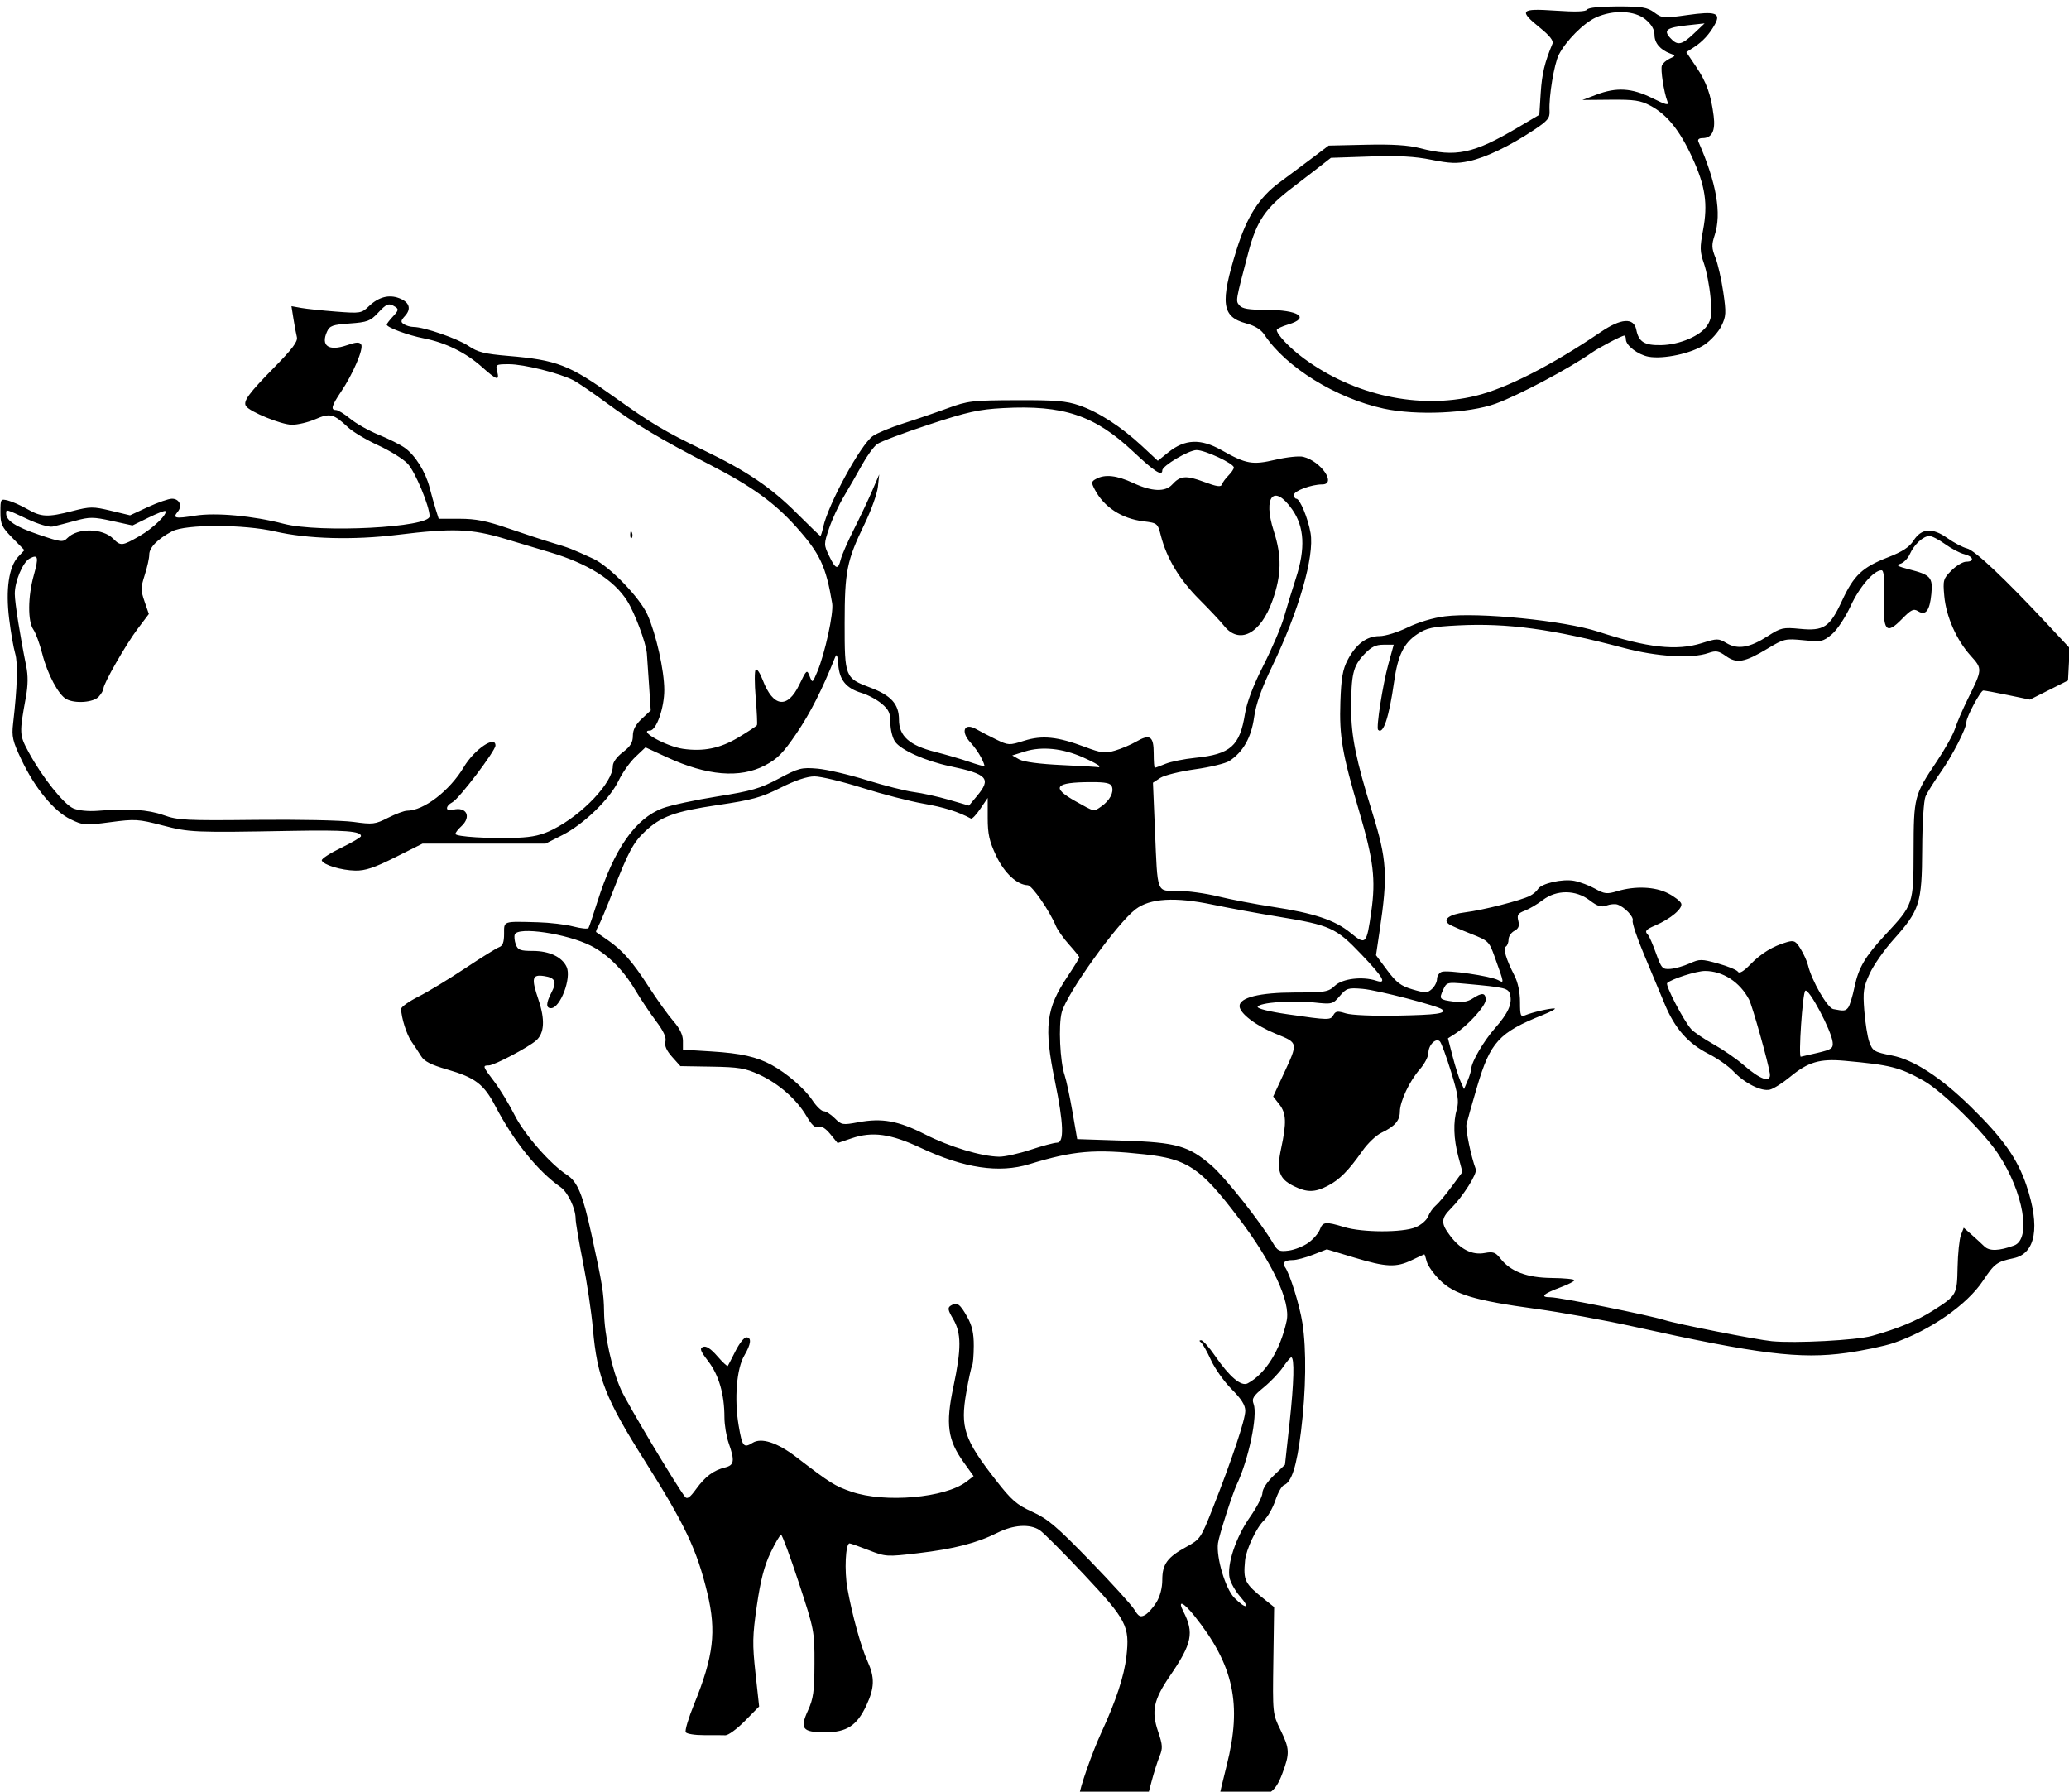 <?xml version="1.0" encoding="UTF-8" standalone="no"?>
<!-- Created with Inkscape (http://www.inkscape.org/) -->

<svg
   version="1.1"
   id="svg1"
   width="723"
   height="626"
   viewBox="0 0 723 626"
   sodipodi:docname="sheep.svg"
   inkscape:version="1.4.2 (f4327f4, 2025-05-13)"
   xmlns:inkscape="http://www.inkscape.org/namespaces/inkscape"
   xmlns:sodipodi="http://sodipodi.sourceforge.net/DTD/sodipodi-0.dtd"
   xmlns="http://www.w3.org/2000/svg"
   xmlns:svg="http://www.w3.org/2000/svg">
  <defs
     id="defs1" />
  <sodipodi:namedview
     id="namedview1"
     pagecolor="#ffffff"
     bordercolor="#000000"
     borderopacity="0.25"
     inkscape:showpageshadow="2"
     inkscape:pageopacity="0.0"
     inkscape:pagecheckerboard="0"
     inkscape:deskcolor="#d1d1d1"
     inkscape:zoom="0.65910033"
     inkscape:cx="833.71222"
     inkscape:cy="284.47869"
     inkscape:window-width="2560"
     inkscape:window-height="1369"
     inkscape:window-x="-8"
     inkscape:window-y="-8"
     inkscape:window-maximized="1"
     inkscape:current-layer="g1" />
  <g
     inkscape:groupmode="layer"
     inkscape:label="Image"
     id="g1">
    <path
       style="fill:#000000"
       d="m 377.151,627.359 c 0,-2.229 4.471,-15.019 7.676,-21.957 5.183,-11.221 8.025,-19.859 8.799,-26.744 1.179,-10.482 0.052,-12.657 -14.72,-28.403 -7.25,-7.728 -14.275,-14.768 -15.61,-15.643 -3.441,-2.254 -9.163,-1.888 -14.802,0.949 -7.11,3.576 -15.129,5.637 -27.686,7.115 -10.922,1.286 -11.286,1.263 -17.236,-1.055 -3.343,-1.302 -6.353,-2.368 -6.689,-2.368 -1.414,0 -1.87,9.5 -0.756,15.749 1.643,9.209 4.743,20.42 7.059,25.521 2.538,5.59 2.437,9.172 -0.43,15.329 -3.288,7.062 -6.867,9.401 -14.388,9.401 -7.98,0 -8.951,-1.229 -6.022,-7.624 1.888,-4.124 2.238,-6.649 2.268,-16.376 0.035,-11.286 -0.066,-11.812 -5.464,-28.246 -3.025,-9.21 -5.814,-16.748 -6.199,-16.75 -0.384,-0.002 -2.05,2.828 -3.703,6.289 -2.173,4.552 -3.489,9.64 -4.758,18.393 -1.548,10.675 -1.604,13.465 -0.482,23.696 l 1.272,11.597 -4.987,5.067 c -2.743,2.787 -5.81,5.034 -6.816,4.994 -1.006,-0.04 -4.386,-0.059 -7.511,-0.044 -3.126,0.016 -5.974,-0.442 -6.33,-1.017 -0.356,-0.575 0.951,-4.968 2.904,-9.763 6.821,-16.743 7.862,-25.429 4.655,-38.806 -3.635,-15.159 -7.856,-24.072 -21.983,-46.411 -13.585,-21.481 -16.524,-28.982 -18.023,-45.987 -0.51,-5.782 -2.077,-16.287 -3.484,-23.344 -1.406,-7.057 -2.557,-13.864 -2.557,-15.128 0,-3.515 -2.712,-9.226 -5.213,-10.978 -8.033,-5.627 -16.357,-15.962 -22.855,-28.378 -4.002,-7.646 -7.037,-9.945 -16.876,-12.783 -5.563,-1.604 -7.939,-2.823 -9.05,-4.64 -0.828,-1.355 -2.338,-3.646 -3.356,-5.091 -1.683,-2.389 -3.566,-8.314 -3.626,-11.407 -0.013,-0.68 2.697,-2.609 6.022,-4.288 3.325,-1.679 10.638,-6.109 16.25,-9.845 5.612,-3.736 10.991,-7.08 11.954,-7.431 1.272,-0.464 1.75,-1.74 1.75,-4.67 0,-4.576 -0.565,-4.383 11.896,-4.044 4.068,0.111 9.592,0.771 12.277,1.468 2.685,0.696 5.082,0.943 5.326,0.547 0.244,-0.396 1.635,-4.495 3.089,-9.111 5.839,-18.524 13.31,-29.227 22.879,-32.777 2.768,-1.027 11.318,-2.866 18.999,-4.087 12.045,-1.914 15.003,-2.771 21.5,-6.227 6.983,-3.715 7.971,-3.97 13.533,-3.492 3.3,0.284 11.034,2.084 17.187,4.001 6.153,1.917 13.578,3.794 16.5,4.17 2.922,0.376 8.453,1.597 12.29,2.712 l 6.977,2.028 2.773,-3.322 c 5.123,-6.137 3.752,-7.668 -9.34,-10.421 -8.629,-1.815 -17.179,-5.628 -19.249,-8.583 -0.901,-1.286 -1.638,-4.223 -1.638,-6.527 0,-3.44 -0.544,-4.646 -3.045,-6.751 -1.675,-1.409 -4.809,-3.091 -6.964,-3.736 -5.413,-1.622 -7.788,-4.48 -8.207,-9.879 -0.268,-3.449 -0.536,-4.033 -1.147,-2.5 -4.455,11.171 -8.616,19.371 -13.423,26.454 -4.724,6.961 -6.683,8.948 -11.089,11.25 -8.708,4.549 -20.2,3.591 -34.168,-2.849 l -7.545,-3.478 -3.501,3.311 c -1.925,1.821 -4.577,5.561 -5.891,8.311 -3.075,6.431 -12.168,15.235 -19.651,19.027 l -5.868,2.973 h -21.5 -21.5 l -9.5,4.762 c -7.354,3.686 -10.517,4.742 -14,4.674 -4.915,-0.096 -11.188,-2 -11.706,-3.553 -0.18,-0.539 2.831,-2.507 6.69,-4.374 3.859,-1.867 7.016,-3.727 7.016,-4.134 0,-1.731 -5.628,-2.161 -24,-1.832 -34.526,0.619 -35.909,0.56 -45.439,-1.922 -8.378,-2.182 -9.519,-2.251 -18.186,-1.104 -8.86,1.173 -9.442,1.13 -13.9,-1.029 -5.802,-2.809 -12.453,-10.892 -17.165,-20.863 -3.04,-6.432 -3.41,-8.031 -2.892,-12.5 1.487,-12.829 1.739,-21.159 0.742,-24.527 -0.586,-1.979 -1.54,-7.458 -2.12,-12.176 -1.255,-10.211 -0.091,-18.175 3.162,-21.638 l 2.179,-2.32 -4.191,-4.27 c -3.729,-3.8 -4.191,-4.792 -4.191,-9.001 0,-4.623 0.061,-4.716 2.659,-4.064 1.462,0.367 4.5,1.72 6.75,3.007 4.916,2.811 7.057,2.902 15.781,0.666 6.211,-1.592 7.17,-1.599 13.398,-0.109 l 6.708,1.605 6.263,-2.899 c 3.445,-1.594 7.217,-2.899 8.383,-2.899 2.606,0 3.72,2.496 2.026,4.537 -1.897,2.286 -0.935,2.507 6.023,1.387 7.201,-1.16 20.213,0.029 31.007,2.832 12.622,3.278 51.03,1.293 50.979,-2.634 -0.047,-3.599 -5.066,-15.605 -7.684,-18.382 -1.537,-1.63 -6.17,-4.512 -10.295,-6.404 -4.125,-1.892 -8.85,-4.708 -10.5,-6.256 -5.081,-4.769 -6.331,-5.083 -11.427,-2.873 -2.515,1.091 -6.228,1.97 -8.251,1.952 -3.639,-0.031 -14.69,-4.534 -16.003,-6.521 -1.099,-1.663 0.883,-4.382 9.836,-13.498 6.374,-6.49 8.322,-9.095 7.943,-10.619 -0.277,-1.111 -0.817,-3.994 -1.2,-6.406 l -0.697,-4.385 3.399,0.609 c 1.87,0.335 7.354,0.913 12.188,1.286 8.513,0.656 8.873,0.597 11.5,-1.902 3.361,-3.197 6.955,-4.15 10.526,-2.792 3.587,1.364 4.367,3.66 2.096,6.169 -1.57,1.735 -1.623,2.156 -0.371,2.947 0.803,0.508 2.312,0.931 3.353,0.939 3.73,0.03 15.406,4.068 19.192,6.637 3.201,2.172 5.567,2.764 13.887,3.471 17.034,1.447 21.288,3.096 37.029,14.353 12.891,9.219 17.609,12.032 31,18.483 15.286,7.364 23.707,13.054 32.871,22.209 4.329,4.325 8.006,7.864 8.171,7.864 0.165,0 0.607,-1.399 0.982,-3.11 1.764,-8.03 13.046,-28.737 17.308,-31.768 1.467,-1.043 6.268,-3.04 10.668,-4.437 4.4,-1.397 11.375,-3.783 15.5,-5.301 7.026,-2.586 8.543,-2.765 24,-2.822 13.69,-0.051 17.437,0.26 22,1.83 6.766,2.327 14.64,7.43 21.923,14.209 l 5.52,5.138 3.714,-2.985 c 5.738,-4.611 11.268,-4.833 18.512,-0.745 8.661,4.888 10.784,5.265 18.927,3.359 3.903,-0.914 8.256,-1.37 9.673,-1.015 6.241,1.566 11.766,9.647 6.596,9.647 -3.745,0 -9.866,2.269 -9.866,3.658 0,0.738 0.382,1.342 0.848,1.342 1.252,0 4.085,6.838 4.971,12 1.4,8.155 -4.087,27.181 -13.439,46.596 -3.739,7.763 -5.631,13.116 -6.297,17.82 -0.998,7.046 -3.849,12.075 -8.619,15.2 -1.321,0.866 -6.727,2.178 -12.013,2.916 -5.286,0.738 -10.758,2.094 -12.16,3.013 l -2.55,1.671 0.702,16.642 c 0.949,22.506 0.434,21.142 7.974,21.142 3.411,0 9.774,0.879 14.142,1.953 4.367,1.074 12.89,2.704 18.94,3.623 14.495,2.201 21.851,4.652 27.257,9.082 5.377,4.406 5.64,4.137 7.289,-7.484 1.585,-11.163 0.774,-17.9 -4.172,-34.695 -6.026,-20.459 -7.056,-26.431 -6.639,-38.478 0.289,-8.351 0.808,-11.35 2.536,-14.655 2.901,-5.547 6.631,-8.345 11.128,-8.345 2.01,0 6.408,-1.355 9.857,-3.038 3.717,-1.814 8.95,-3.378 12.985,-3.882 11.931,-1.491 41.804,1.506 53.643,5.382 17.103,5.599 27.382,6.741 36.072,4.008 5.485,-1.725 5.841,-1.726 8.73,-0.02 3.929,2.321 8.081,1.617 14.384,-2.438 4.615,-2.969 5.336,-3.132 11.295,-2.552 8.322,0.81 10.392,-0.574 14.665,-9.804 4.115,-8.887 7.08,-11.701 15.97,-15.154 5.13,-1.993 7.538,-3.559 9.014,-5.86 2.794,-4.359 6.562,-4.635 11.863,-0.869 2.268,1.611 5.354,3.229 6.859,3.594 2.733,0.664 13.166,10.503 28.073,26.476 l 7.786,8.343 -0.297,5.657 -0.297,5.657 -6.655,3.343 -6.655,3.343 -7.702,-1.593 c -4.236,-0.876 -8.097,-1.593 -8.578,-1.593 -0.955,0 -5.91,9.249 -5.91,11.031 0,2.186 -4.899,11.735 -8.996,17.535 -2.305,3.264 -4.683,7.059 -5.285,8.434 -0.629,1.439 -1.126,9.29 -1.17,18.5 -0.09,18.893 -0.861,21.314 -10.051,31.55 -3.185,3.547 -6.912,8.875 -8.282,11.84 -2.205,4.771 -2.423,6.264 -1.897,13 0.327,4.185 1.101,9.054 1.721,10.819 1.143,3.255 1.724,3.608 7.96,4.825 7.602,1.484 17.088,7.654 27.558,17.925 11.279,11.065 16.267,18.115 19.403,27.425 4.896,14.535 3.269,23.826 -4.461,25.464 -5.903,1.251 -6.647,1.802 -10.762,7.968 -5.561,8.334 -18.412,17.272 -31.122,21.644 -3.169,1.09 -10.598,2.657 -16.509,3.481 -16.216,2.262 -30.795,0.456 -74.608,-9.239 -9.9,-2.191 -25.2,-4.961 -34,-6.156 -21.309,-2.894 -28.514,-5.06 -33.535,-10.081 -2.153,-2.153 -4.199,-5.051 -4.548,-6.44 -0.349,-1.389 -0.726,-2.525 -0.838,-2.525 -0.112,0 -2.067,0.9 -4.343,2 -5.512,2.663 -8.949,2.512 -20.236,-0.891 l -9.5,-2.864 -4.787,1.877 c -2.633,1.032 -5.82,1.877 -7.083,1.877 -2.8,0 -3.893,0.946 -2.784,2.408 1.685,2.221 5.146,13.29 6.127,19.592 1.45,9.317 1.261,23.665 -0.498,37.878 -1.509,12.192 -3.271,17.723 -5.976,18.761 -0.768,0.295 -2.109,2.682 -2.98,5.305 -0.871,2.623 -2.658,5.778 -3.971,7.011 -2.637,2.477 -6.268,10.178 -6.628,14.055 -0.65,7.003 -0.144,8.005 6.872,13.609 l 3.292,2.629 -0.273,18.626 c -0.271,18.512 -0.256,18.66 2.458,24.222 3.278,6.718 3.341,8.198 0.654,15.38 -2.619,6.999 -5.279,8.523 -14.873,8.523 -3.877,0 -7.05,-0.348 -7.05,-0.773 0,-0.425 1.125,-5.208 2.5,-10.628 5.44,-21.444 2.48,-35.114 -11.334,-52.349 -3.857,-4.812 -5.919,-5.624 -3.812,-1.5 3.837,7.509 3.065,11.237 -4.667,22.53 -5.74,8.384 -6.577,12.321 -4.143,19.481 1.585,4.664 1.656,5.829 0.52,8.568 -0.723,1.744 -1.995,5.758 -2.828,8.921 l -1.514,5.75 h -11.861 c -6.524,0 -11.862,-0.403 -11.862,-0.895 z m 26.911,-67.461 c 1.313,-2.124 2.089,-5.062 2.089,-7.902 0,-5.489 1.765,-7.902 8.444,-11.549 4.794,-2.617 5.056,-3.002 9.185,-13.473 6.707,-17.007 11.377,-30.976 11.374,-34.019 0,-2.001 -1.356,-4.153 -4.753,-7.556 -2.612,-2.617 -5.87,-7.208 -7.239,-10.202 -1.369,-2.994 -2.944,-5.774 -3.5,-6.178 -0.664,-0.483 -0.639,-0.74 0.073,-0.75 0.596,-0.008 2.798,2.474 4.894,5.517 5.032,7.306 9.126,10.75 11.357,9.556 6.245,-3.342 11.424,-11.646 13.623,-21.84 1.45,-6.721 -4.968,-20.386 -17.023,-36.248 -13.131,-17.277 -17.634,-20.304 -32.645,-21.941 -17.464,-1.905 -24.873,-1.272 -40.198,3.434 -10.605,3.256 -22.843,1.427 -37.985,-5.679 -10.511,-4.932 -16.881,-5.819 -24.13,-3.357 l -4.923,1.671 -2.547,-3.121 c -1.674,-2.051 -3.096,-2.91 -4.148,-2.506 -1.149,0.441 -2.327,-0.625 -4.174,-3.777 -3.449,-5.885 -9.718,-11.385 -16.559,-14.53 -4.842,-2.226 -7.148,-2.611 -16.57,-2.766 l -10.945,-0.181 -2.892,-3.237 c -1.967,-2.201 -2.717,-3.907 -2.344,-5.332 0.377,-1.441 -0.64,-3.668 -3.259,-7.137 -2.094,-2.773 -5.453,-7.803 -7.465,-11.179 -4.056,-6.806 -9.593,-12.284 -15.355,-15.191 -8.399,-4.238 -25.477,-6.76 -26.557,-3.922 -0.262,0.688 -0.099,2.263 0.361,3.5 0.718,1.932 1.561,2.25 5.964,2.25 5.738,0 10.214,2.12 11.793,5.584 1.773,3.891 -2.222,14.416 -5.471,14.416 -1.798,0 -1.746,-1.784 0.157,-5.434 1.979,-3.795 1.355,-5.207 -2.556,-5.781 -4.228,-0.621 -4.532,0.659 -1.967,8.273 2.336,6.935 2.074,11.66 -0.789,14.206 -2.704,2.404 -14.709,8.736 -16.564,8.736 -2.281,0 -2.173,0.32 1.909,5.668 1.967,2.577 5.164,7.837 7.104,11.69 3.397,6.745 12.518,17.164 18.32,20.927 3.678,2.385 5.49,6.78 8.538,20.716 3.789,17.321 4.334,20.682 4.402,27.143 0.085,8.012 2.796,20.34 6.017,27.357 2.349,5.118 19.351,33.523 22.291,37.241 0.731,0.925 1.711,0.234 3.846,-2.714 3.204,-4.422 6.08,-6.566 10.155,-7.568 3.182,-0.782 3.411,-2.333 1.25,-8.459 -0.825,-2.338 -1.5,-6.423 -1.5,-9.077 0,-7.966 -1.931,-14.679 -5.606,-19.494 -2.859,-3.745 -3.158,-4.583 -1.822,-5.095 1.071,-0.411 2.704,0.664 4.947,3.26 1.841,2.13 3.49,3.656 3.664,3.39 0.174,-0.266 1.392,-2.621 2.706,-5.234 1.314,-2.612 3.002,-4.75 3.75,-4.75 1.938,0 1.685,2.337 -0.69,6.363 -2.688,4.557 -3.549,15.147 -1.985,24.421 1.251,7.416 1.75,8.037 4.891,6.075 3.046,-1.902 8.624,-0.092 15.176,4.924 12.064,9.237 13.539,10.162 19.413,12.177 11.632,3.991 32.718,2.138 40.106,-3.524 l 2.526,-1.936 -3.491,-4.86 c -5.585,-7.774 -6.339,-13.319 -3.579,-26.324 2.837,-13.368 2.814,-18.812 -0.101,-23.752 -1.842,-3.122 -1.978,-3.904 -0.81,-4.643 2.149,-1.359 3.201,-0.641 5.736,3.913 1.732,3.111 2.323,5.729 2.302,10.188 -0.016,3.3 -0.281,6.409 -0.589,6.908 -0.308,0.499 -1.219,4.683 -2.024,9.299 -2.146,12.307 -0.754,16.461 10.246,30.565 5.586,7.162 7.334,8.686 12.822,11.174 5.35,2.426 8.526,5.119 20.094,17.039 7.557,7.787 14.547,15.485 15.534,17.108 1.489,2.448 2.119,2.777 3.7,1.931 1.048,-0.561 2.846,-2.541 3.995,-4.401 z m 29.289,-2.07 c -1.654,-1.884 -3.306,-4.784 -3.671,-6.445 -1.028,-4.681 2.188,-14.337 7.099,-21.311 2.405,-3.415 4.372,-7.229 4.372,-8.476 0,-1.332 1.625,-3.83 3.938,-6.055 l 3.938,-3.787 1.607,-14.677 c 1.538,-14.048 1.758,-22.831 0.572,-22.817 -0.305,0.004 -1.615,1.564 -2.91,3.466 -1.296,1.903 -4.316,5.066 -6.712,7.029 -3.668,3.005 -4.224,3.919 -3.521,5.784 1.497,3.971 -1.741,19.408 -5.918,28.214 -1.514,3.191 -6.172,17.765 -6.53,20.43 -0.671,4.998 2.631,16.011 5.731,19.111 4.098,4.098 5.688,3.728 2.005,-0.467 z m 220.684,-91.049 c 8.945,-2.462 15.963,-5.366 21.447,-8.874 8.287,-5.301 8.391,-5.484 8.581,-15.136 0.093,-4.729 0.615,-9.771 1.159,-11.203 l 0.99,-2.604 2.719,2.396 c 1.496,1.318 3.513,3.171 4.483,4.118 1.769,1.728 5.108,1.628 10.394,-0.311 6.076,-2.229 3.297,-18.526 -5.423,-31.805 -5.149,-7.841 -19.669,-22.115 -26.234,-25.789 -8.362,-4.681 -11.631,-5.503 -27.585,-6.941 -8.677,-0.782 -12.734,0.416 -19.034,5.622 -2.568,2.122 -5.73,4.125 -7.027,4.45 -2.974,0.746 -8.858,-2.206 -12.854,-6.45 -1.65,-1.752 -5.502,-4.457 -8.56,-6.01 -7.254,-3.684 -11.847,-8.903 -15.409,-17.507 -1.589,-3.839 -4.855,-11.662 -7.258,-17.385 -2.402,-5.723 -4.154,-10.963 -3.893,-11.644 0.504,-1.313 -2.864,-4.869 -5.38,-5.68 -0.825,-0.266 -2.542,-0.098 -3.816,0.373 -1.807,0.669 -3.092,0.265 -5.846,-1.836 -4.877,-3.72 -11.583,-3.748 -16.406,-0.069 -1.892,1.443 -4.723,3.111 -6.29,3.707 -2.365,0.899 -2.746,1.5 -2.236,3.529 0.457,1.822 0.102,2.719 -1.395,3.52 -1.105,0.591 -2.009,1.933 -2.009,2.981 0,1.048 -0.423,2.167 -0.94,2.487 -1.06,0.655 0.025,4.319 3.017,10.186 1.194,2.343 1.924,5.819 1.924,9.169 0,4.747 0.21,5.309 1.75,4.673 2.565,-1.059 8.519,-2.451 10.25,-2.397 0.825,0.026 -0.975,1.038 -4,2.25 -15.369,6.157 -18.393,9.463 -23.016,25.159 -1.781,6.048 -3.442,11.92 -3.69,13.048 -0.385,1.75 1.629,11.478 3.252,15.705 0.585,1.524 -4.462,9.506 -8.673,13.717 -3.556,3.556 -3.592,5.215 -0.208,9.651 3.589,4.705 7.687,6.719 12.019,5.906 2.921,-0.548 3.747,-0.255 5.473,1.939 3.591,4.566 9.235,6.698 17.979,6.792 4.326,0.047 7.865,0.395 7.865,0.775 0,0.379 -2.138,1.485 -4.75,2.457 -6.21,2.311 -7.434,3.504 -3.594,3.504 3.164,0 34.549,6.279 39.844,7.971 4.343,1.388 32.205,6.875 37.5,7.385 8.191,0.789 29.412,-0.325 34.883,-1.831 z M 457.174,434.237 c 1.714,-1.22 3.524,-3.291 4.022,-4.601 1.061,-2.79 1.979,-2.886 8.546,-0.893 6.362,1.93 20.391,1.963 24.947,0.059 1.911,-0.798 3.874,-2.504 4.364,-3.791 0.489,-1.287 1.68,-2.995 2.646,-3.797 0.966,-0.802 3.462,-3.766 5.546,-6.587 l 3.789,-5.129 -1.43,-5.372 c -1.665,-6.254 -1.841,-12.035 -0.508,-16.682 0.762,-2.658 0.367,-5.175 -2.034,-12.978 -1.639,-5.324 -3.395,-10.096 -3.903,-10.604 -1.376,-1.376 -4.008,1.237 -4.008,3.98 0,1.289 -1.346,3.876 -2.992,5.75 -3.631,4.136 -6.956,11.199 -6.986,14.84 -0.026,3.118 -1.805,5.15 -6.436,7.347 -1.826,0.867 -4.801,3.69 -6.612,6.275 -4.88,6.967 -8.047,10.162 -12.185,12.291 -4.508,2.319 -7.204,2.343 -11.778,0.106 -5.212,-2.549 -6.163,-5.352 -4.478,-13.198 1.941,-9.035 1.801,-12.305 -0.659,-15.433 l -2.126,-2.703 3.562,-7.682 c 5.244,-11.31 5.304,-10.991 -2.694,-14.255 -6.968,-2.843 -12.617,-7.171 -12.617,-9.665 0,-2.975 7.037,-4.715 19.168,-4.739 10.874,-0.021 11.839,-0.184 14.186,-2.388 2.636,-2.475 9.575,-3.311 14.396,-1.736 3.901,1.275 2.554,-1.103 -5.255,-9.276 -8.829,-9.242 -10.771,-10.119 -28.995,-13.098 -7.15,-1.169 -17.45,-3.059 -22.889,-4.2 -13.119,-2.752 -21.905,-2.229 -26.93,1.604 -6.538,4.987 -23.996,29.336 -25.805,35.991 -1.217,4.478 -0.622,17.273 1.026,22.08 0.566,1.65 1.779,7.331 2.696,12.624 l 1.667,9.624 16.117,0.528 c 18.615,0.61 22.8,1.795 30.861,8.739 4.66,4.014 17.27,19.928 21.436,27.053 1.63,2.788 2.206,3.061 5.523,2.624 2.037,-0.269 5.106,-1.487 6.819,-2.707 z m -97.058,-32.51 c 4.106,-1.361 8.268,-2.474 9.25,-2.474 2.556,0 2.332,-6.639 -0.725,-21.5 -3.907,-18.989 -3.152,-25.264 4.4,-36.573 2.261,-3.385 4.11,-6.387 4.11,-6.67 0,-0.283 -1.596,-2.281 -3.546,-4.44 -1.95,-2.159 -4.051,-5.138 -4.669,-6.621 -2.193,-5.265 -8.307,-14.11 -9.785,-14.157 -3.758,-0.118 -8.181,-4.243 -11.049,-10.305 -2.389,-5.049 -2.95,-7.562 -2.95,-13.217 l -8e-4,-6.982 -2.576,3.79 c -1.417,2.085 -2.879,3.628 -3.25,3.429 -4.513,-2.415 -9.479,-3.973 -16.652,-5.224 -4.747,-0.828 -14.359,-3.311 -21.36,-5.518 -7.001,-2.207 -14.514,-4.007 -16.696,-3.999 -2.602,0.01 -6.678,1.376 -11.854,3.973 -6.774,3.399 -9.881,4.253 -22,6.045 -15.015,2.221 -19.834,3.982 -25.45,9.304 -4.013,3.802 -5.707,6.97 -11.057,20.681 -2.25,5.765 -4.575,11.313 -5.167,12.329 -0.592,1.016 -0.933,1.949 -0.757,2.074 0.176,0.125 1.894,1.312 3.819,2.638 5.417,3.733 8.809,7.576 14.569,16.504 2.918,4.524 6.797,9.924 8.618,12.001 2.216,2.526 3.312,4.796 3.312,6.856 v 3.08 l 10,0.618 c 10.273,0.635 15.754,1.868 21,4.726 5.319,2.897 11.565,8.297 14.199,12.277 1.412,2.134 3.203,3.879 3.98,3.879 0.777,0 2.522,1.109 3.877,2.464 2.345,2.345 2.741,2.413 8.205,1.397 8.33,-1.549 13.979,-0.522 23.397,4.254 8.594,4.358 19.693,7.702 25.844,7.785 1.925,0.026 6.859,-1.066 10.965,-2.426 z m 153.99,-28.264 c 0.085,-2.438 4.335,-9.716 8.298,-14.21 4.584,-5.198 6.088,-8.506 5.298,-11.65 -0.595,-2.371 -1.518,-2.6 -15.614,-3.875 -6.396,-0.579 -6.593,-0.526 -7.787,2.095 -1.497,3.285 -1.337,3.461 3.746,4.143 2.823,0.379 4.82,0.048 6.547,-1.084 3.336,-2.186 4.556,-2.051 4.556,0.503 0,2.114 -6.3,9.041 -10.838,11.916 l -2.338,1.482 1.623,6.266 c 0.893,3.446 2.158,7.438 2.811,8.871 l 1.187,2.606 1.232,-2.886 c 0.678,-1.587 1.253,-3.467 1.278,-4.176 z m 104.365,1.682 c -0.457,-3.537 -6.106,-23.664 -7.267,-25.892 -3.19,-6.121 -9.176,-10.001 -15.425,-9.999 -2.979,7.8e-4 -11.793,2.83 -13.2,4.238 -0.72,0.72 5.745,13.11 8.395,16.087 0.894,1.005 4.396,3.376 7.783,5.27 3.387,1.894 8.123,5.165 10.526,7.269 5.904,5.17 9.623,6.396 9.188,3.027 z m 16.68,-7.286 c 4.9,-1.166 5.474,-1.571 5.258,-3.708 -0.413,-4.094 -8.429,-19.128 -9.583,-17.974 -0.933,0.933 -2.43,23.131 -1.553,23.033 0.208,-0.023 2.853,-0.631 5.878,-1.351 z m -169.19,-13.23 c 0.757,-1.354 1.473,-1.446 4.3,-0.556 1.965,0.619 9.598,0.946 18.154,0.778 13.657,-0.268 16.945,-0.723 15.523,-2.145 -1.21,-1.21 -22.642,-6.769 -27.766,-7.201 -5.1,-0.431 -5.655,-0.258 -8,2.496 -2.466,2.895 -2.663,2.943 -9.152,2.247 -7.766,-0.833 -19.059,0.055 -19.549,1.538 -0.2,0.607 4.094,1.675 10.42,2.593 14.512,2.106 15.028,2.114 16.07,0.251 z m 179.903,-2.626 c 0.526,-0.688 1.521,-3.95 2.21,-7.25 1.391,-6.661 3.7,-10.583 10.6,-18 9.998,-10.748 9.973,-10.673 10.018,-29.464 0.046,-18.885 0.212,-19.526 8.087,-31.224 2.849,-4.232 5.729,-9.408 6.401,-11.503 0.672,-2.095 2.679,-6.749 4.461,-10.343 5.162,-10.412 5.167,-10.497 0.976,-15.136 -4.935,-5.463 -8.547,-13.642 -9.199,-20.832 -0.504,-5.554 -0.362,-6.056 2.523,-8.941 1.681,-1.681 3.991,-3.057 5.134,-3.057 3.02,0 2.545,-1.85 -0.673,-2.622 -1.512,-0.363 -4.526,-1.947 -6.697,-3.519 -2.171,-1.572 -4.646,-2.844 -5.5,-2.826 -2.182,0.047 -5.324,2.954 -6.827,6.317 -0.701,1.567 -2.235,3.101 -3.411,3.409 -1.612,0.422 -0.825,0.894 3.202,1.925 7.499,1.919 8.288,2.795 7.731,8.586 -0.562,5.847 -1.981,7.69 -4.642,6.028 -1.566,-0.978 -2.417,-0.565 -5.653,2.75 -5.523,5.657 -6.671,4.242 -6.268,-7.726 0.224,-6.649 -0.022,-9.326 -0.859,-9.324 -2.699,0.005 -7.686,5.771 -10.775,12.459 -1.863,4.032 -4.729,8.357 -6.563,9.899 -3.061,2.576 -3.652,2.7 -9.895,2.085 -6.369,-0.628 -6.882,-0.508 -12.569,2.917 -8.025,4.835 -10.753,5.328 -14.541,2.631 -2.596,-1.849 -3.496,-2.006 -6.161,-1.077 -5.819,2.028 -18.011,1.295 -29.556,-1.777 -24.805,-6.601 -40.659,-8.759 -57.895,-7.879 -8.971,0.458 -10.994,0.891 -14.257,3.05 -4.725,3.127 -6.793,7.376 -8.111,16.663 -1.763,12.431 -3.803,18.567 -5.583,16.787 -0.742,-0.742 1.611,-15.815 3.592,-23.005 l 1.859,-6.75 h -3.568 c -2.767,0 -4.293,0.768 -6.796,3.422 -3.849,4.081 -4.509,6.874 -4.509,19.093 0,9.438 1.708,17.801 7.352,35.984 5.176,16.676 5.503,21.919 2.595,41.5 l -1.262,8.5 3.908,5.247 c 3.219,4.323 4.784,5.504 8.879,6.705 4.469,1.311 5.15,1.295 6.75,-0.152 0.979,-0.886 1.779,-2.455 1.779,-3.487 0,-1.032 0.73,-2.157 1.623,-2.499 1.969,-0.755 17.07,1.451 19.75,2.885 2.156,1.154 2.196,1.416 -1.25,-8.2 -1.913,-5.338 -2.158,-5.574 -8.319,-8 -3.491,-1.375 -6.881,-2.852 -7.533,-3.282 -2.491,-1.644 -0.016,-3.519 5.543,-4.199 6.226,-0.761 19.516,-4.148 22.684,-5.78 1.1,-0.567 2.352,-1.627 2.783,-2.355 1.162,-1.965 8.518,-3.642 12.626,-2.88 1.975,0.367 5.265,1.604 7.311,2.749 3.316,1.856 4.164,1.949 7.809,0.857 6.252,-1.873 13.128,-1.581 17.702,0.753 2.213,1.129 4.286,2.737 4.607,3.574 0.648,1.69 -3.725,5.379 -9.087,7.666 -3.341,1.425 -3.793,2.021 -2.508,3.306 0.408,0.408 1.66,3.295 2.782,6.417 1.897,5.276 2.249,5.66 5.008,5.458 1.633,-0.119 4.663,-0.979 6.735,-1.909 3.545,-1.593 4.133,-1.59 9.984,0.036 3.419,0.951 6.535,2.244 6.925,2.873 0.463,0.749 1.954,-0.139 4.313,-2.568 3.755,-3.866 7.888,-6.389 12.752,-7.784 2.532,-0.726 3.081,-0.456 4.829,2.375 1.085,1.757 2.24,4.319 2.568,5.694 1.276,5.356 6.778,14.916 8.818,15.321 3.752,0.746 4.295,0.687 5.258,-0.571 z m -452.615,-62.205 c 10.293,-5.17 20.903,-16.399 20.903,-22.122 0,-1.323 1.382,-3.24 3.5,-4.855 2.651,-2.022 3.5,-3.409 3.5,-5.717 0,-2.124 0.947,-3.932 3.122,-5.964 l 3.122,-2.916 -0.615,-9.235 c -0.338,-5.079 -0.672,-9.91 -0.741,-10.735 -0.311,-3.699 -4.243,-14.17 -6.887,-18.339 -4.624,-7.292 -13.725,-13.009 -27,-16.962 -3.025,-0.901 -10.05,-3.002 -15.611,-4.669 -11.892,-3.565 -18.192,-3.801 -37.681,-1.412 -15.398,1.888 -31.395,1.448 -42.708,-1.174 -10.919,-2.531 -31.278,-2.568 -36,-0.066 -5.106,2.705 -8,5.664 -8,8.18 0,1.216 -0.709,4.407 -1.576,7.091 -1.413,4.377 -1.421,5.331 -0.07,9.251 l 1.506,4.371 -3.888,5.15 c -4.126,5.464 -11.972,19.154 -11.972,20.888 0,0.568 -0.745,1.856 -1.655,2.862 -1.827,2.019 -8.221,2.5 -11.302,0.852 -2.749,-1.471 -6.616,-8.745 -8.429,-15.854 -0.888,-3.482 -2.289,-7.295 -3.114,-8.473 -1.99,-2.842 -1.926,-11.546 0.139,-18.908 1.796,-6.401 1.532,-7.486 -1.434,-5.899 -2.401,1.285 -5.212,7.992 -5.188,12.38 0.017,3.102 1.875,14.842 3.977,25.129 0.694,3.395 0.659,6.773 -0.114,11 -2.31,12.637 -2.284,13.134 1.004,19.203 4.696,8.669 12.264,18.167 15.615,19.595 1.766,0.752 5.263,1.096 8.5,0.836 10.831,-0.871 17.537,-0.43 23,1.511 5.028,1.787 7.798,1.929 32.295,1.658 14.737,-0.163 30.062,0.157 34.055,0.713 6.797,0.945 7.57,0.853 12.125,-1.453 2.676,-1.355 5.651,-2.463 6.612,-2.463 5.821,0 14.902,-6.97 19.814,-15.208 3.718,-6.235 11.13,-11.278 11.085,-7.542 -0.022,1.847 -12.668,18.51 -14.991,19.753 -2.645,1.416 -2.571,3.381 0.102,2.682 4.793,-1.254 6.636,2.437 2.904,5.815 -1.1,0.995 -2,2.171 -2,2.611 0,0.982 11.941,1.716 21.693,1.334 5.363,-0.21 8.518,-0.948 12.405,-2.9 z m 191.672,-8.096 c 2.863,-2.005 4.382,-4.89 3.62,-6.876 -0.466,-1.214 -2.119,-1.569 -7.246,-1.559 -12.742,0.026 -14.175,1.812 -5.393,6.724 6.754,3.777 6.216,3.675 9.02,1.711 z m -42.111,-17.106 c -0.819,-1.564 -2.427,-3.837 -3.574,-5.051 -3.708,-3.928 -2.332,-7.247 1.971,-4.753 1.344,0.779 4.437,2.383 6.873,3.565 4.31,2.091 4.574,2.103 9.772,0.465 6.331,-1.996 11.665,-1.454 21.296,2.162 5.727,2.15 6.971,2.3 10.5,1.269 2.202,-0.643 5.531,-2.054 7.398,-3.136 4.798,-2.779 6.106,-1.899 6.106,4.106 0,2.767 0.17,5.031 0.378,5.031 0.208,0 1.895,-0.621 3.75,-1.381 1.855,-0.759 6.522,-1.7 10.372,-2.091 12.343,-1.252 15.584,-4.114 17.396,-15.366 0.657,-4.08 2.868,-9.887 6.462,-16.97 3.005,-5.923 6.219,-13.451 7.143,-16.73 0.924,-3.279 2.817,-9.464 4.207,-13.745 3.367,-10.368 2.954,-17.887 -1.314,-23.973 -6.405,-9.131 -10.329,-4.531 -6.439,7.546 2.833,8.794 2.719,15.301 -0.422,24.209 -4.148,11.763 -11.669,15.65 -17.033,8.803 -1.1,-1.404 -4.981,-5.535 -8.623,-9.178 -6.834,-6.835 -11.332,-14.291 -13.347,-22.125 -1.144,-4.448 -1.215,-4.507 -6.165,-5.119 -7.593,-0.939 -13.764,-4.975 -16.96,-11.093 -1.289,-2.468 -1.242,-2.805 0.524,-3.75 3.108,-1.663 7.184,-1.199 12.921,1.471 6.508,3.03 11.192,3.207 13.628,0.516 2.79,-3.083 4.845,-3.251 11.106,-0.908 4.428,1.657 5.92,1.873 6.243,0.905 0.233,-0.7 1.268,-2.116 2.299,-3.147 1.031,-1.031 1.875,-2.285 1.875,-2.786 0,-1.392 -10.047,-6.089 -13.025,-6.089 -2.715,0 -11.975,5.486 -11.975,7.094 0,2.185 -2.745,0.413 -10.145,-6.548 -13.491,-12.691 -24.442,-16.361 -45.433,-15.223 -8.59,0.465 -12.428,1.319 -26,5.78 -8.757,2.879 -16.889,5.946 -18.071,6.816 -1.182,0.87 -3.55,4.124 -5.263,7.232 -1.713,3.107 -4.571,8.081 -6.351,11.053 -1.781,2.972 -4.098,7.966 -5.149,11.099 -1.882,5.607 -1.882,5.756 0,9.685 2.258,4.713 3.138,4.988 4.04,1.263 0.367,-1.512 2.433,-6.241 4.591,-10.508 2.159,-4.267 5.038,-10.342 6.398,-13.5 l 2.473,-5.742 -0.462,4.335 c -0.254,2.384 -2.353,8.234 -4.664,13 -6.215,12.817 -6.94,16.433 -6.954,34.692 -0.014,18.799 0.13,19.16 8.982,22.47 7.265,2.717 10.006,5.788 10.006,11.214 0,5.701 3.641,8.965 12.5,11.205 3.85,0.974 9.25,2.546 12,3.495 2.75,0.948 5.146,1.623 5.324,1.499 0.178,-0.124 -0.346,-1.504 -1.165,-3.068 z m 41.341,3.102 c 0,-0.305 -2.587,-1.699 -5.75,-3.098 -7.112,-3.145 -14.339,-3.875 -20.215,-2.041 l -4.465,1.394 2.465,1.392 c 1.545,0.873 7.129,1.608 14.965,1.971 6.875,0.318 12.613,0.659 12.75,0.758 0.138,0.099 0.25,-0.07 0.25,-0.376 z m -126.213,-9.978 c 3.44,-2.049 6.399,-4.005 6.575,-4.346 0.176,-0.341 -0.022,-4.671 -0.44,-9.621 -0.419,-4.95 -0.416,-9.358 0,-9.796 0.421,-0.438 1.526,1.194 2.455,3.628 3.649,9.555 8.649,10.209 12.774,1.669 2.561,-5.302 2.691,-5.41 3.623,-3 0.958,2.477 0.982,2.464 2.66,-1.5 2.665,-6.295 5.783,-20.6 5.221,-23.953 -2.176,-12.994 -4.289,-17.465 -12.671,-26.807 -7.508,-8.368 -15.457,-14.099 -29.801,-21.484 -17.264,-8.889 -26.429,-14.366 -36.512,-21.822 -4.691,-3.469 -9.857,-6.994 -11.481,-7.833 -4.807,-2.486 -17.291,-5.601 -22.445,-5.601 -4.609,0 -4.766,0.094 -4.162,2.5 0.861,3.432 -0.038,3.161 -5.436,-1.635 -5.576,-4.955 -12.678,-8.441 -20.153,-9.892 -5.567,-1.081 -13,-3.831 -13,-4.81 0,-0.294 1.001,-1.599 2.224,-2.901 1.886,-2.007 2,-2.509 0.75,-3.299 -2.275,-1.439 -2.952,-1.197 -6.1,2.173 -2.601,2.784 -3.698,3.191 -9.799,3.627 -6.008,0.43 -7.005,0.788 -7.945,2.853 -2.263,4.967 0.596,6.935 6.913,4.758 3.319,-1.143 4.446,-1.201 5.03,-0.255 0.907,1.467 -2.87,10.31 -7.048,16.5 -3.297,4.885 -3.708,6.382 -1.753,6.382 0.7,0 2.947,1.38 4.994,3.067 2.047,1.687 6.536,4.211 9.977,5.609 3.441,1.398 7.519,3.441 9.062,4.54 3.643,2.594 7.251,8.372 8.675,13.892 0.623,2.415 1.592,5.854 2.154,7.641 l 1.021,3.25 h 7.289 c 5.69,0 9.457,0.747 17.172,3.405 5.436,1.873 12.358,4.14 15.383,5.039 5.73,1.702 6.505,2.003 14.162,5.513 5.654,2.591 16.319,13.617 18.971,19.613 3.03,6.851 5.834,19.416 5.851,26.22 0.015,6.284 -2.776,14.21 -5.005,14.21 -4.295,0 5.718,5.547 11.52,6.381 7.156,1.029 12.969,-0.15 19.288,-3.914 z m -37.709,-71.05 c 0.048,-1.165 0.285,-1.402 0.604,-0.604 0.289,0.722 0.253,1.584 -0.079,1.917 -0.332,0.332 -0.569,-0.258 -0.525,-1.312 z m -171.432,0.612 c 4.714,-2.704 9.937,-7.778 8.986,-8.729 -0.217,-0.217 -2.889,0.828 -5.937,2.323 l -5.542,2.718 -7.208,-1.582 c -6.505,-1.428 -7.756,-1.432 -12.827,-0.05 -3.091,0.842 -6.617,1.752 -7.835,2.021 -1.283,0.283 -5.015,-0.82 -8.862,-2.62 -7.578,-3.546 -7.422,-3.505 -7.422,-1.939 0,2.476 3.363,4.653 11.405,7.384 7.844,2.663 8.45,2.732 10.041,1.141 3.58,-3.58 12.262,-3.433 15.966,0.272 2.625,2.625 3.107,2.576 9.235,-0.939 z M 483.516,142.76 c -16.697,-3.631 -34.157,-14.444 -41.677,-25.809 -1.204,-1.819 -3.348,-3.15 -6.387,-3.962 -8.539,-2.284 -9.16,-7.062 -3.345,-25.736 3.597,-11.55 7.923,-18.329 15.002,-23.511 2.246,-1.644 7.03,-5.215 10.631,-7.934 l 6.547,-4.945 13.069,-0.297 c 9.199,-0.209 14.774,0.145 18.826,1.195 12.54,3.249 18.665,1.967 34.072,-7.13 l 7.648,-4.516 0.491,-7.681 c 0.426,-6.657 1.376,-10.624 4.115,-17.181 0.422,-1.01 -0.986,-2.805 -4.316,-5.5 -7.593,-6.146 -6.952,-6.869 5.345,-6.031 7.125,0.486 10.598,0.366 11.059,-0.381 0.412,-0.667 4.538,-1.088 10.654,-1.088 8.597,0 10.379,0.294 12.845,2.117 2.735,2.022 3.253,2.062 11.544,0.885 9.807,-1.392 11.79,-0.727 9.633,3.228 -1.84,3.374 -4.294,6.06 -7.314,8.006 l -2.692,1.735 3.41,5.067 c 3.666,5.448 5.193,9.72 6.146,17.195 0.668,5.239 -0.602,7.768 -3.901,7.768 -1.215,0 -1.771,0.485 -1.434,1.25 6.335,14.385 8.191,25.09 5.674,32.718 -1.088,3.297 -1.047,4.484 0.271,7.778 0.855,2.138 2.09,7.546 2.744,12.018 1.076,7.362 1.013,8.489 -0.668,11.914 -1.022,2.08 -3.657,4.998 -5.857,6.484 -4.524,3.055 -14.429,5.181 -19.605,4.208 -3.682,-0.692 -7.895,-3.918 -7.895,-6.044 0,-0.729 -0.243,-1.326 -0.54,-1.326 -0.897,0 -8.788,4.141 -11.46,6.013 -7.867,5.513 -25.398,14.81 -33.5,17.765 -9.308,3.395 -27.731,4.209 -39.135,1.728 z m 32.135,-4.46 c 10.8,-2.617 26.535,-10.637 43.621,-22.232 7.231,-4.907 11.651,-5.203 12.524,-0.837 0.848,4.238 2.855,5.47 8.717,5.348 6.424,-0.133 13.69,-3.232 16.06,-6.849 1.504,-2.296 1.698,-3.952 1.152,-9.868 -0.36,-3.91 -1.39,-9.216 -2.288,-11.791 -1.435,-4.113 -1.473,-5.53 -0.318,-11.652 1.741,-9.227 0.802,-15.462 -3.843,-25.516 -4.372,-9.464 -8.737,-14.858 -14.531,-17.959 -3.465,-1.854 -5.61,-2.177 -13.941,-2.1 l -9.847,0.091 4.846,-1.841 c 7.063,-2.682 12.406,-2.365 19.511,1.16 4.952,2.457 5.929,2.684 5.375,1.25 -1.253,-3.244 -2.488,-11.221 -1.953,-12.616 0.292,-0.761 1.517,-1.842 2.722,-2.404 2.145,-0.999 2.149,-1.037 0.192,-1.779 -3.514,-1.331 -5.5,-3.686 -5.5,-6.52 0,-1.85 -1.012,-3.607 -3.077,-5.345 -3.79,-3.189 -11.323,-3.501 -17.423,-0.723 -4.265,1.942 -10.399,8.104 -12.919,12.979 -1.628,3.148 -3.541,14.679 -3.253,19.609 0.149,2.555 -0.593,3.463 -5.497,6.725 -8.408,5.592 -16.807,9.624 -22.666,10.88 -4.186,0.898 -6.743,0.803 -13.098,-0.485 -5.833,-1.182 -11.458,-1.481 -21.517,-1.143 l -13.62,0.457 -4.889,3.807 c -2.689,2.094 -6.375,4.932 -8.191,6.307 -9.819,7.433 -12.864,11.869 -15.791,23 -4.508,17.145 -4.453,16.818 -3.111,18.435 0.979,1.179 3.255,1.565 9.242,1.565 11.446,0 15.666,2.765 7.812,5.118 -2.2,0.659 -4,1.517 -4,1.905 0,1.546 4.5,6.283 9.426,9.922 17.538,12.956 40.242,17.908 60.074,13.102 z m 76.265,-126.586 3.735,-3.539 -6,0.653 c -7.241,0.788 -8.475,1.69 -6.021,4.402 2.55,2.818 3.991,2.554 8.286,-1.516 z"
       id="path1" />
  </g>
</svg>
